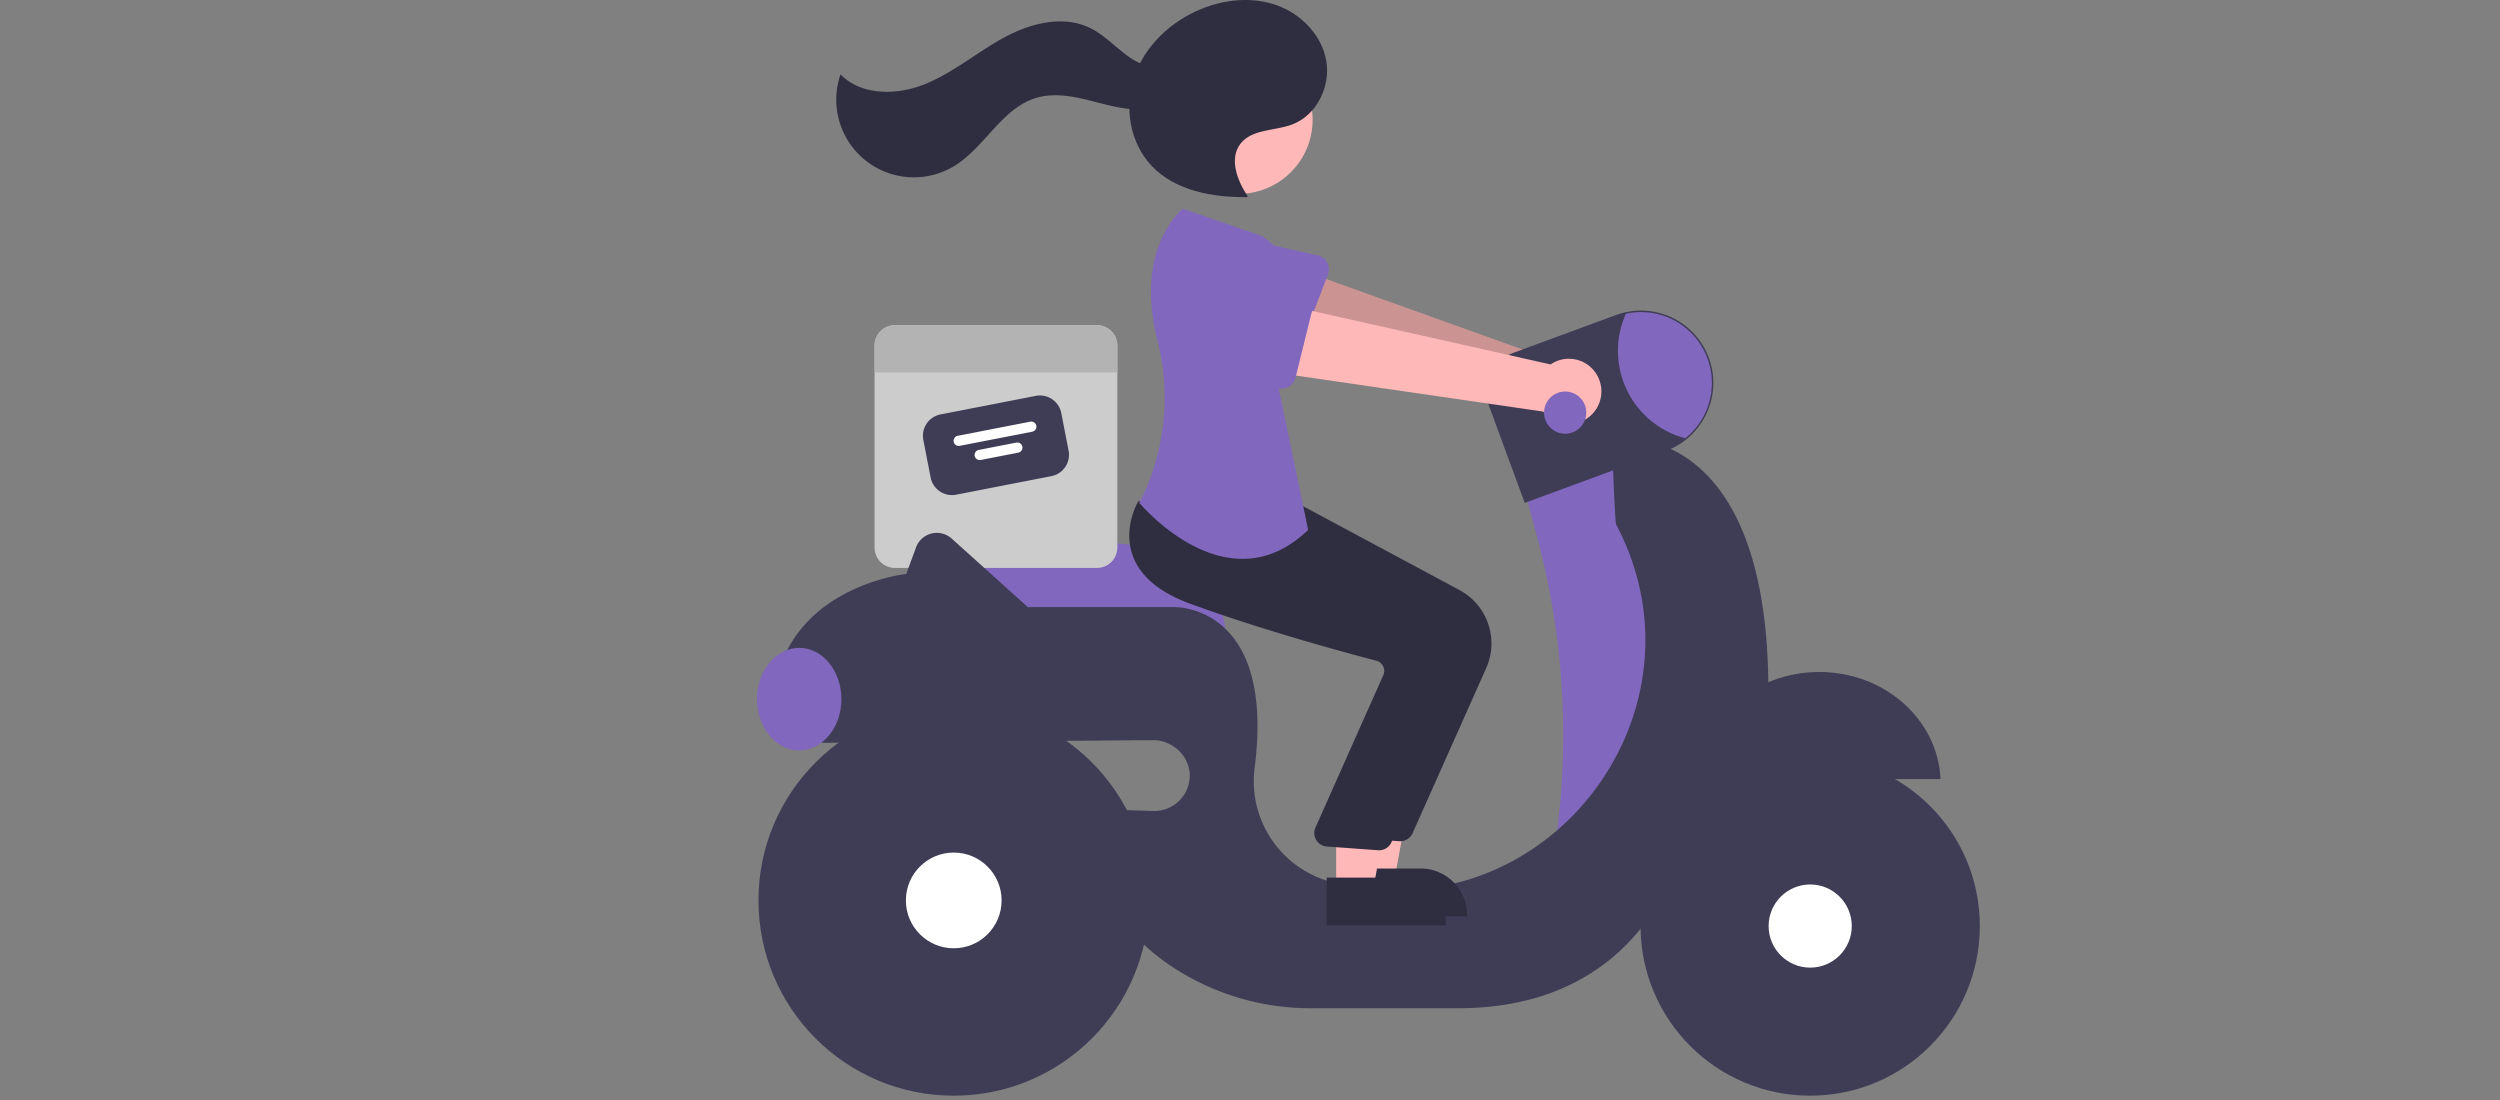 <svg 
    preserveAspectRatio='xMidYMid meet'
    width="100%"
    height="100%"
    viewBox="0 0 829 364.829"
    xmlns="http://www.w3.org/2000/svg"
    data-name="Layer 1"
>

 <rect x="0" y="0" width="829" height="364.829" fill="#808080" stroke="none"/>

 <g>
  <title>Layer 1</title>
  <path id="svg_7" fill="#8267BE" d="m406.51,212.508l-95.981,0l-1.018,-29.511a8.86,8.86 0 0 1 9.931,-9.099l55.854,6.839l0.007,0a31.291,31.291 0 0 1 31.206,31.27l0,0.5z"/>
  <path id="svg_8" fill="#ccc" d="m363.731,107.829l-66.942,0a6.777,6.777 0 0 0 -6.779,6.779l0,66.942a6.777,6.777 0 0 0 6.779,6.779l66.942,0a6.777,6.777 0 0 0 6.779,-6.779l0,-66.942a6.777,6.777 0 0 0 -6.779,-6.779z"/>
  <path id="svg_9" fill="#3f3d56" d="m348.654,157.886l-31.606,6.155a7.211,7.211 0 0 1 -8.447,-5.693l-2.43,-12.476a7.211,7.211 0 0 1 5.693,-8.447l31.606,-6.155a7.211,7.211 0 0 1 8.447,5.693l2.43,12.476a7.211,7.211 0 0 1 -5.693,8.447z"/>
  <path id="svg_10" fill="#fff" d="m342.331,143.146l-24.121,4.697a1.695,1.695 0 0 1 -0.648,-3.327l24.121,-4.697a1.695,1.695 0 0 1 0.648,3.327z"/>
  <path id="svg_11" fill="#fff" d="m337.643,150.102l-12.476,2.43a1.695,1.695 0 0 1 -0.648,-3.327l12.476,-2.43a1.695,1.695 0 1 1 0.648,3.327z"/>
  <path id="svg_12" fill="#b3b3b3" d="m370.51,114.608l0,8.897l-80.5,0l0,-8.897a6.777,6.777 0 0 1 6.779,-6.779l66.942,0a6.777,6.777 0 0 1 6.779,6.779z"/>
  <path id="svg_13" fill="#ffb8b8" d="m531.261,126.292a10.743,10.743 0 0 0 -15.193,-6.365l-92.097,-33.043l-4.056,23.007l91.803,25.245a10.801,10.801 0 0 0 19.543,-8.845z"/>
  <path id="svg_14" opacity="0.2" d="m531.261,126.292a10.743,10.743 0 0 0 -15.193,-6.365l-92.097,-33.043l-4.056,23.007l91.803,25.245a10.801,10.801 0 0 0 19.543,-8.845z"/>
  <path id="svg_15" fill="#8267BE" d="m440.317,91.076l-8.697,22.72a4.817,4.817 0 0 1 -6.861,2.476l-21.136,-11.896a13.377,13.377 0 0 1 9.637,-24.959l23.602,5.235a4.817,4.817 0 0 1 3.454,6.424z"/>
  <path id="svg_16" fill="#8267BE" d="m538.51,147.329l-33,15l4.333,16.311a253.735,253.735 0 0 1 6.54,96.65l0,0l24.128,5.039l20,-51l-7,-58l-15,-24z"/>
  <path id="svg_17" fill="#3f3d56" d="m603.26,222.829c-21.682,0 -39.352,15.762 -40.209,35.5l80.418,0c-0.857,-19.738 -18.527,-35.5 -40.209,-35.5z"/>
  <path id="svg_18" fill="#3f3d56" d="m586.381,226.231c-1.128,-89.098 -51.872,-80.902 -51.872,-80.902s0.949,27.733 1.405,28.596c32.335,61.18 -21.03,132.904 -88.96,119.709q-1.921,-0.373 -3.691,-0.757a34.581,34.581 0 0 1 -27.163,-38.763c6.692,-53.736 -26.591,-52.785 -26.591,-52.785l-48.666,0l-25.273,-22.746a7.347,7.347 0 0 0 -11.809,2.921l-3.251,8.825s-48,5 -44,52l14.84,0a29.967,29.967 0 0 0 0.16,4l110.751,-0.9c6.492,-0.053 12.222,5.208 12.249,11.7a11.753,11.753 0 0 1 -12.144,11.796l-17.855,-0.595c-5.5,24.5 8,41 22.875,51.375a83.148,83.148 0 0 0 47.618,14.625l48.507,0c63,0 74,-53 74,-53c33,-14 28.872,-55.099 28.872,-55.099z"/>
  <circle id="svg_19" fill="#3f3d56" r="56.25" cy="307.079" cx="600.26"/>
  <circle id="svg_20" fill="#fff" r="13.787" cy="307.079" cx="600.26"/>
  <circle id="svg_21" fill="#3f3d56" r="64.75" cy="298.579" cx="316.26"/>
  <circle id="svg_22" fill="#fff" r="15.87" cy="298.579" cx="316.26"/>
  <path id="svg_23" fill="#3f3d56" d="m505.604,166.761l-11.874,-32.25a13.638,13.638 0 0 1 8.087,-17.511l34.04,-12.531a23.998,23.998 0 0 1 30.812,14.227a23.845,23.845 0 0 1 1.481,8.292a24.189,24.189 0 0 1 -8.988,18.73a23.813,23.813 0 0 1 -6.72,3.789l-46.838,17.253z"/>
  <path id="svg_24" fill="#8267BE" d="m567.65,126.989a23.549,23.549 0 0 1 -8.8,18.34a29.988,29.988 0 0 1 -19.7,-41.3a23.505,23.505 0 0 1 28.5,22.96z"/>
  <ellipse id="svg_25" fill="#8267BE" ry="17" rx="14" cy="231.829" cx="265.01"/>
  <polygon id="svg_26" fill="#ffb8b8" points="450.071 292.005 462.331 292.005 468.164 260.208 450.069 260.209 450.071 292.005"/>
  <path id="svg_27" fill="#2f2e41" d="m446.944,288.002l24.144,-0.001l0.001,0a15.386,15.386 0 0 1 15.386,15.386l0,0.5l-39.531,0.001l-0.001,-15.887z"/>
  <path id="svg_28" fill="#2f2e41" d="m464.301,278.955q-0.214,0 -0.43,-0.021l-16.967,-1.235a4.5,4.5 0 0 1 -3.809,-6.029l22.707,-51.015a3.498,3.498 0 0 0 -0.196,-2.799a3.451,3.451 0 0 0 -2.211,-1.76c-10.677,-2.791 -38.072,-10.223 -61.786,-18.918c-10.16,-3.726 -16.559,-9.109 -19.019,-16.002c-3.243,-9.087 1.555,-17.374 1.76,-17.722l0.161,-0.272l22.315,2.028l24.191,2.058l53.013,28.428a20.086,20.086 0 0 1 8.819,25.784l-24.441,54.808a4.497,4.497 0 0 1 -4.106,2.667z"/>
  <circle id="svg_29" fill="#ffb8b8" r="24.561" cy="39.72" cx="410.705"/>
  <polygon id="svg_30" fill="#ffb8b8" points="443.071 295.005 455.331 295.005 461.164 263.208 443.069 263.209 443.071 295.005"/>
  <path id="svg_31" fill="#2f2e41" d="m439.944,291.002l24.144,-0.001l0.001,0a15.386,15.386 0 0 1 15.386,15.386l0,0.5l-39.531,0.001l-0.001,-15.887z"/>
  <path id="svg_32" fill="#2f2e41" d="m457.301,281.955q-0.214,0 -0.43,-0.021l-16.967,-1.235a4.5,4.5 0 0 1 -3.809,-6.029l22.707,-51.015a3.498,3.498 0 0 0 -0.196,-2.799a3.451,3.451 0 0 0 -2.211,-1.76c-10.677,-2.791 -38.072,-10.223 -61.786,-18.918c-10.16,-3.726 -16.559,-9.109 -19.019,-16.002c-3.243,-9.087 1.555,-17.374 1.76,-17.722l0.161,-0.272l22.315,2.028l24.191,2.058l53.013,28.428a20.086,20.086 0 0 1 8.819,25.784l-24.441,54.808a4.497,4.497 0 0 1 -4.106,2.667z"/>
  <path id="svg_33" fill="#8267BE" d="m418.28,78.208l-26,-9s-16.322,12.54 -8.481,43.649a77.012,77.012 0 0 1 -3.4,48.32a49.779,49.779 0 0 1 -2.619,5.531s29,35 56,9l-10.5,-50.5s16.5,-33.5 -5,-47z"/>
  <path id="svg_34" fill="#2f2e41" d="m413.755,65.117c-3.496,-5.232 -6.254,-12.488 -2.406,-17.466c3.799,-4.914 11.292,-4.19 17.111,-6.365c8.104,-3.029 12.804,-12.549 11.338,-21.076s-8.31,-15.594 -16.464,-18.486s-17.348,-1.951 -25.333,1.379c-9.829,4.1 -18.261,12.03 -21.797,22.076s-1.646,22.108 5.689,29.83c7.864,8.278 20.206,10.485 31.623,10.351"/>
  <path id="svg_35" fill="#2f2e41" d="m390.908,20.484c-4.405,3.586 -11.125,1.993 -15.854,-1.154s-8.565,-7.628 -13.681,-10.096c-9.019,-4.35 -19.924,-1.458 -28.702,3.36s-16.559,11.475 -25.831,15.256s-21.104,3.968 -28.125,-3.172a25.732,25.732 0 0 0 37.71,30.371c10.159,-6.188 15.771,-19.164 27.166,-22.579c6.306,-1.89 13.076,-0.368 19.449,1.281s13.018,3.43 19.449,2.027s12.447,-7.183 11.629,-13.715l-3.211,-1.58z"/>
  <path id="svg_36" fill="#ffb8b8" d="m530.038,125.291a10.743,10.743 0 0 0 -15.863,-4.442l-95.47,-21.427l-1.187,23.332l94.217,13.726a10.801,10.801 0 0 0 18.302,-11.189z"/>
  <path id="svg_37" fill="#8267BE" d="m435.445,101.566l-5.827,23.62a4.817,4.817 0 0 1 -6.503,3.303l-22.443,-9.198a13.377,13.377 0 0 1 6.484,-25.957l24.068,2.283a4.817,4.817 0 0 1 4.22,5.949l0,0z"/>
  <circle id="svg_38" fill="#8267BE" r="7" cy="136.829" cx="519.01"/>
 </g>
</svg>